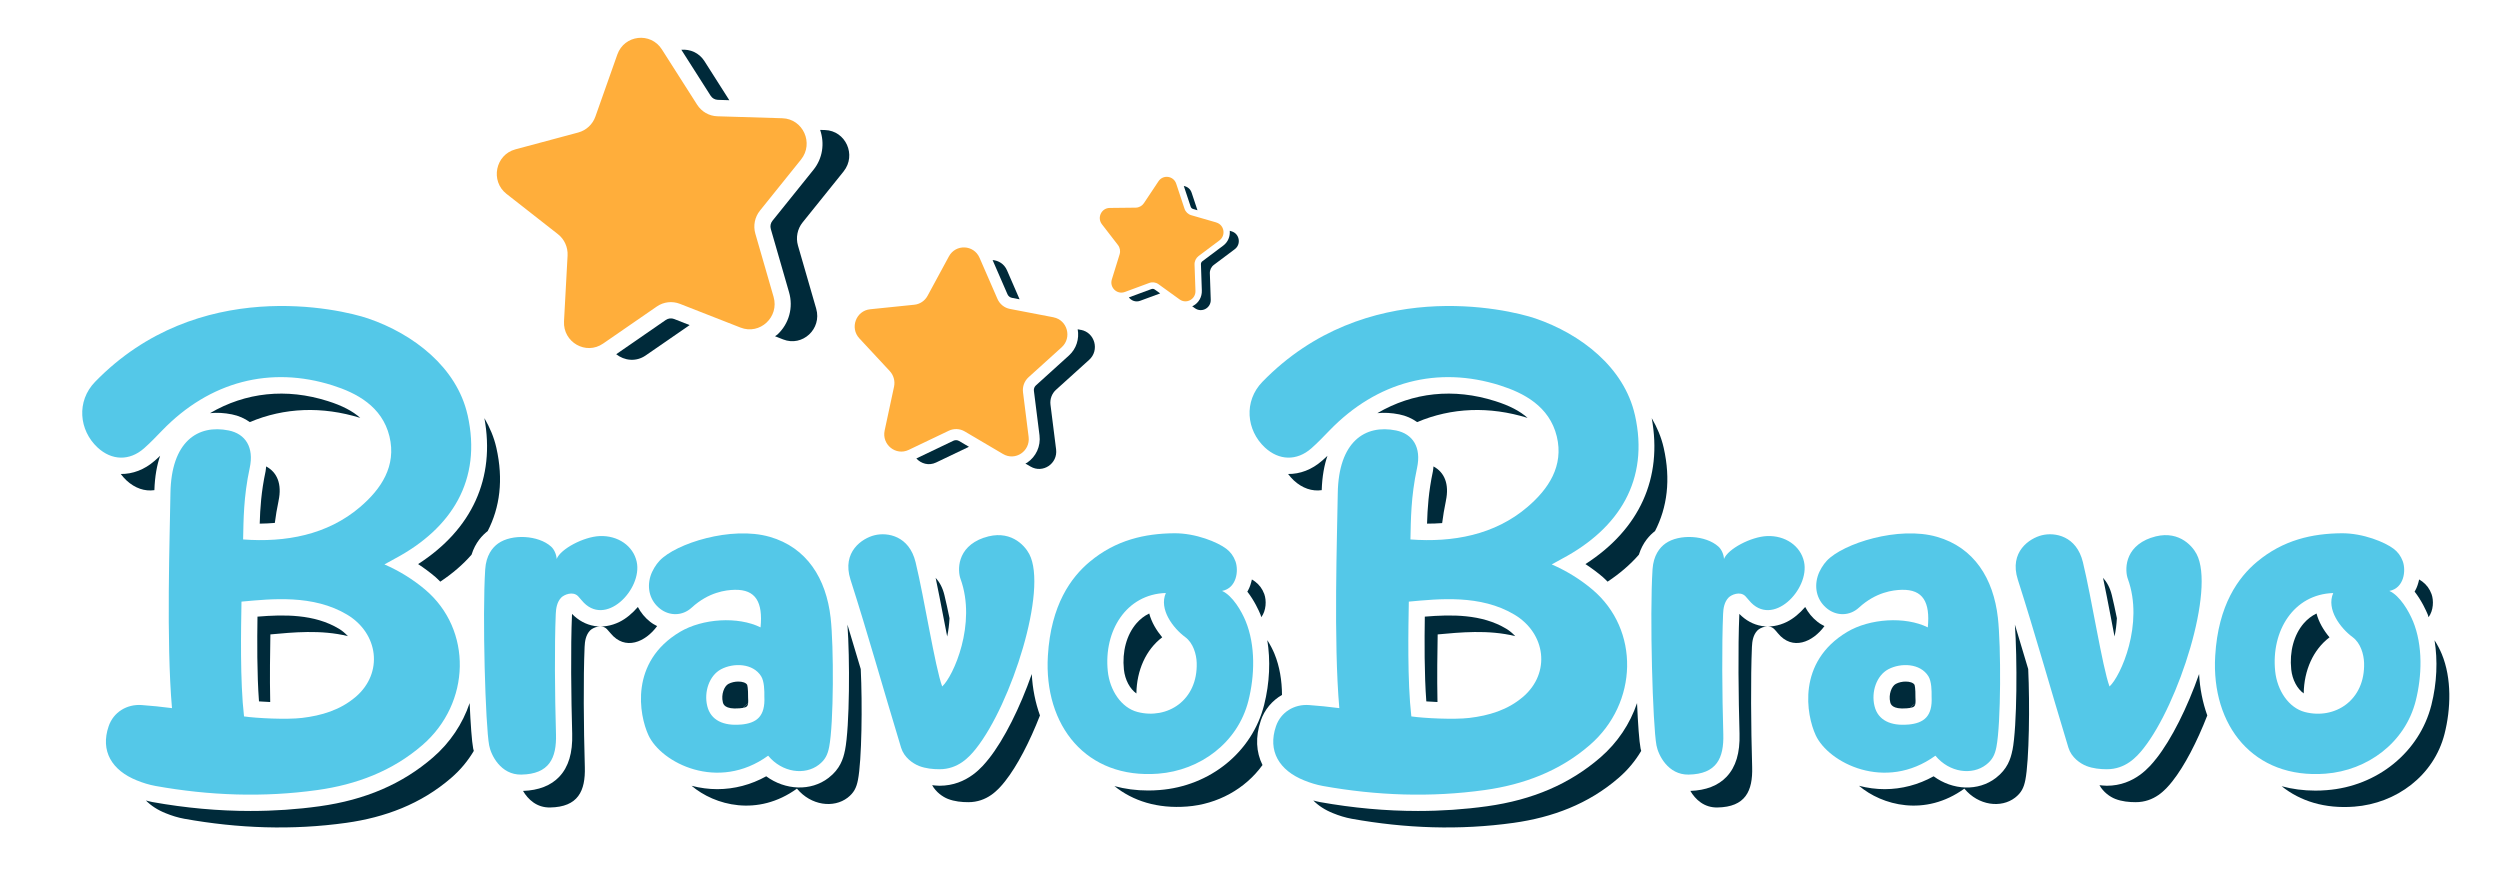 <svg width="131" height="46" viewBox="0 0 131 46" fill="none" xmlns="http://www.w3.org/2000/svg">
<path d="M44.206 8.98C44.891 8.127 44.315 6.848 43.229 6.814L42.975 6.807C43.219 7.52 43.106 8.3 42.627 8.896L40.476 11.57C40.379 11.69 40.346 11.851 40.391 12.002L41.346 15.312C41.579 16.114 41.346 16.963 40.737 17.53C40.699 17.566 40.652 17.585 40.611 17.619L41.038 17.787C42.051 18.185 43.075 17.232 42.769 16.176L41.813 12.866C41.693 12.446 41.783 11.995 42.055 11.656L44.206 8.982V8.98Z" fill="#002A3A"/>
<path d="M34.892 16.763L32.289 18.561C32.711 18.895 33.32 18.979 33.833 18.626L36.137 17.035L35.322 16.715C35.177 16.658 35.016 16.679 34.89 16.766L34.892 16.763Z" fill="#002A3A"/>
<path d="M37.614 5.232L38.216 5.251L36.915 3.206C36.628 2.757 36.156 2.57 35.703 2.608L37.237 5.016C37.32 5.148 37.462 5.227 37.614 5.232Z" fill="#002A3A"/>
<path d="M49.962 23.093L48.016 24.024C48.265 24.296 48.668 24.418 49.049 24.236L50.773 23.412L50.256 23.108C50.166 23.055 50.055 23.05 49.962 23.093Z" fill="#002A3A"/>
<path d="M56.642 17.288L56.471 17.254C56.561 17.763 56.4 18.276 56.016 18.625L54.281 20.195C54.202 20.267 54.164 20.372 54.176 20.475L54.47 22.811C54.541 23.378 54.292 23.927 53.823 24.244C53.794 24.263 53.759 24.27 53.73 24.29L54.001 24.448C54.643 24.825 55.433 24.294 55.34 23.55L55.046 21.212C55.008 20.917 55.117 20.619 55.338 20.422L57.074 18.853C57.626 18.351 57.372 17.427 56.644 17.285L56.642 17.288Z" fill="#002A3A"/>
<path d="M53.024 15.607L53.427 15.684L52.766 14.162C52.621 13.829 52.322 13.651 52.012 13.627L52.792 15.42C52.834 15.516 52.92 15.586 53.024 15.607Z" fill="#002A3A"/>
<path d="M62.515 10.95L62.747 11.017L62.441 10.096C62.375 9.894 62.209 9.776 62.031 9.745L62.392 10.83C62.411 10.89 62.458 10.933 62.517 10.95H62.515Z" fill="#002A3A"/>
<path d="M64.536 12.122L64.439 12.093C64.465 12.393 64.344 12.686 64.1 12.868L63.005 13.689C62.955 13.725 62.926 13.785 62.929 13.848L62.976 15.225C62.988 15.559 62.815 15.866 62.523 16.025C62.504 16.034 62.485 16.039 62.469 16.046L62.616 16.152C62.971 16.406 63.46 16.14 63.443 15.701L63.396 14.323C63.389 14.148 63.469 13.982 63.607 13.879L64.702 13.058C65.051 12.796 64.951 12.242 64.534 12.122H64.536Z" fill="#002A3A"/>
<path d="M60.336 15.147L59.152 15.584C59.283 15.754 59.51 15.848 59.745 15.761L60.793 15.375L60.508 15.171C60.459 15.135 60.395 15.125 60.338 15.147H60.336Z" fill="#002A3A"/>
<path d="M40.996 6.196L37.591 6.093C37.16 6.081 36.764 5.853 36.529 5.486L34.682 2.588C34.094 1.664 32.712 1.825 32.347 2.86L31.199 6.107C31.055 6.518 30.718 6.83 30.3 6.943L27.007 7.826C25.957 8.107 25.682 9.487 26.54 10.159L29.234 12.269C29.575 12.536 29.765 12.956 29.741 13.393L29.554 16.835C29.494 17.932 30.704 18.626 31.602 18.004L34.416 16.062C34.772 15.815 35.225 15.764 35.628 15.921L38.805 17.166C39.818 17.562 40.842 16.612 40.536 15.556L39.58 12.245C39.459 11.825 39.55 11.374 39.822 11.036L41.973 8.361C42.658 7.509 42.082 6.23 40.996 6.196Z" fill="#FFAE3B"/>
<path d="M55.204 16.626L52.918 16.187C52.629 16.132 52.385 15.935 52.266 15.661L51.327 13.505C51.028 12.819 50.08 12.776 49.722 13.436L48.603 15.503C48.461 15.764 48.202 15.94 47.908 15.968L45.592 16.206C44.855 16.283 44.52 17.183 45.03 17.73L46.626 19.447C46.827 19.665 46.91 19.968 46.848 20.261L46.355 22.562C46.199 23.297 46.941 23.895 47.612 23.576L49.717 22.57C49.985 22.442 50.296 22.457 50.55 22.606L52.56 23.791C53.203 24.171 53.992 23.64 53.9 22.894L53.606 20.556C53.568 20.261 53.677 19.965 53.897 19.766L55.633 18.196C56.185 17.694 55.932 16.77 55.204 16.628V16.626Z" fill="#FFAE3B"/>
<path d="M63.733 11.656L62.421 11.277C62.255 11.229 62.123 11.102 62.068 10.936L61.634 9.628C61.497 9.21 60.944 9.136 60.703 9.501L59.941 10.646C59.844 10.79 59.683 10.879 59.512 10.881L58.149 10.896C57.715 10.9 57.473 11.407 57.741 11.752L58.581 12.84C58.687 12.977 58.72 13.159 58.668 13.327L58.26 14.643C58.13 15.063 58.533 15.452 58.941 15.3L60.221 14.827C60.382 14.767 60.565 14.791 60.705 14.892L61.814 15.692C62.168 15.946 62.658 15.68 62.642 15.24L62.594 13.863C62.587 13.687 62.668 13.522 62.806 13.416L63.901 12.595C64.249 12.333 64.15 11.779 63.733 11.659V11.656Z" fill="#FFAE3B"/>
<path d="M38.93 37.09C39.1 37.066 39.181 37.021 39.2 36.855C39.1 36.92 39.008 36.999 38.93 37.09Z" fill="#002A3A"/>
<path d="M100.098 37.09C100.268 37.066 100.349 37.021 100.368 36.855C100.268 36.92 100.176 36.999 100.098 37.09Z" fill="#002A3A"/>
<path d="M38.747 37.116C38.822 37.108 38.875 37.101 38.929 37.094C39.01 37.003 39.1 36.924 39.2 36.859C39.209 36.785 39.209 36.686 39.2 36.549C39.204 36.047 39.161 35.911 39.147 35.877C39.081 35.772 38.898 35.714 38.69 35.714C38.519 35.714 38.329 35.752 38.17 35.836C37.95 35.952 37.777 36.388 37.877 36.797C37.9 36.892 37.971 37.181 38.742 37.116H38.747Z" fill="#002A3A"/>
<path d="M44.276 39.319C44.186 39.773 44.015 40.299 43.417 40.76C42.488 41.477 41.146 41.41 40.15 40.678C39.347 41.124 38.474 41.35 37.59 41.352C37.139 41.352 36.689 41.292 36.238 41.175C37.45 42.202 39.702 42.812 41.76 41.324C42.5 42.217 43.69 42.358 44.416 41.799C44.745 41.544 44.876 41.278 44.956 40.872C45.158 39.855 45.193 36.89 45.103 35.058C44.871 34.271 44.639 33.496 44.406 32.73C44.534 34.465 44.527 38.059 44.278 39.319H44.276Z" fill="#002A3A"/>
<path d="M51.815 39.756C51.509 40.143 50.696 41.173 49.228 41.173C49.093 41.173 48.972 41.154 48.844 41.144C49.048 41.511 49.396 41.756 49.674 41.864C50.015 41.998 50.399 42.034 50.74 42.034C51.715 42.034 52.294 41.41 52.663 40.942C53.306 40.129 53.958 38.866 54.494 37.49C54.254 36.821 54.105 36.093 54.065 35.32C53.448 37.08 52.621 38.739 51.817 39.756H51.815Z" fill="#002A3A"/>
<path d="M49.632 33.352C49.698 33.05 49.736 32.726 49.755 32.397C49.663 31.951 49.575 31.538 49.487 31.182C49.392 30.786 49.227 30.498 49.027 30.277C49.16 30.909 49.293 31.602 49.426 32.291C49.492 32.639 49.561 33.002 49.632 33.352Z" fill="#002A3A"/>
<path d="M33.424 31.806C33.139 32.137 32.81 32.415 32.464 32.586C31.581 33.023 30.645 32.859 29.974 32.168C29.974 32.182 29.974 32.194 29.972 32.211C29.898 33.928 29.929 36.559 29.983 38.45C30.012 39.451 29.791 40.186 29.308 40.699C28.867 41.167 28.224 41.415 27.406 41.444C27.669 41.89 28.125 42.325 28.824 42.312C30.296 42.288 30.68 41.446 30.645 40.198C30.583 38.059 30.564 35.541 30.633 33.897C30.645 33.594 30.7 33.267 30.918 33.039C31.062 32.888 31.525 32.684 31.802 32.965C31.868 33.035 31.932 33.107 31.992 33.181C32.755 34.115 33.824 33.644 34.434 32.807C34.31 32.744 34.187 32.677 34.073 32.586C33.794 32.367 33.578 32.101 33.424 31.806Z" fill="#002A3A"/>
<path d="M60.901 33.397C60.592 33.025 60.339 32.6 60.22 32.147C59.966 32.269 59.739 32.444 59.547 32.667C59.035 33.263 58.795 34.141 58.892 35.08C58.949 35.627 59.21 36.1 59.547 36.338C59.563 35.126 60.047 34.041 60.898 33.397H60.901Z" fill="#002A3A"/>
<path d="M65.359 31.001C65.729 31.474 65.962 31.993 66.052 32.211C66.068 32.252 66.075 32.3 66.092 32.341C66.353 31.99 66.369 31.465 66.249 31.131C66.147 30.852 65.985 30.639 65.765 30.473C65.717 30.437 65.66 30.401 65.599 30.363C65.554 30.569 65.492 30.768 65.393 30.946C65.383 30.965 65.371 30.985 65.359 31.001Z" fill="#002A3A"/>
<path d="M66.06 37.773C66.261 37.178 66.664 36.71 67.177 36.414C67.172 35.67 67.056 34.926 66.783 34.261C66.698 34.055 66.567 33.793 66.406 33.544C66.577 34.6 66.534 35.773 66.24 36.94C65.617 39.403 63.411 41.196 60.754 41.398C60.552 41.415 60.353 41.422 60.158 41.422C59.537 41.422 58.947 41.343 58.395 41.191C59.362 41.969 60.647 42.382 62.202 42.262C63.791 42.142 65.251 41.343 66.155 40.087C65.818 39.413 65.775 38.618 66.062 37.773H66.06Z" fill="#002A3A"/>
<path d="M21.909 29.558C22.226 29.766 22.53 29.992 22.819 30.237C22.909 30.314 22.987 30.398 23.07 30.479C23.703 30.059 24.253 29.589 24.709 29.066C24.91 28.42 25.285 28.036 25.555 27.829C26.193 26.591 26.387 25.136 26.01 23.468C25.885 22.908 25.662 22.392 25.382 21.91C25.958 25.049 24.747 27.731 21.906 29.56L21.909 29.558Z" fill="#002A3A"/>
<path d="M14.596 26.241C14.785 25.363 14.518 24.743 13.946 24.441C13.934 24.53 13.934 24.609 13.915 24.703C13.69 25.754 13.631 26.645 13.609 27.439C13.88 27.437 14.143 27.422 14.401 27.401C14.449 27.033 14.51 26.649 14.598 26.239L14.596 26.241Z" fill="#002A3A"/>
<path d="M8.106 24.143C7.571 24.613 6.949 24.844 6.328 24.837C6.418 24.954 6.515 25.07 6.627 25.173C7.073 25.586 7.585 25.756 8.09 25.684C8.113 24.959 8.225 24.364 8.391 23.884C8.298 23.973 8.204 24.059 8.106 24.145V24.143Z" fill="#002A3A"/>
<path d="M24.609 36.842C24.244 37.927 23.587 38.913 22.688 39.691C21.088 41.076 19.146 41.914 16.749 42.248C15.563 42.413 14.354 42.495 13.129 42.495C11.445 42.495 9.729 42.339 7.995 42.029C7.882 42.01 7.761 41.974 7.645 41.945C7.91 42.214 8.254 42.442 8.681 42.612C8.994 42.74 9.323 42.843 9.655 42.903C12.474 43.41 15.312 43.513 18.143 43.117C20.168 42.833 22.058 42.135 23.646 40.759C24.13 40.342 24.523 39.862 24.827 39.348C24.817 39.305 24.801 39.259 24.794 39.218C24.723 38.846 24.659 37.953 24.609 36.842Z" fill="#002A3A"/>
<path d="M18.88 21.9C18.482 21.542 17.927 21.252 17.178 21.017C14.999 20.325 12.872 20.556 11.004 21.65C11.367 21.612 11.751 21.633 12.151 21.713C12.512 21.785 12.822 21.926 13.09 22.118C14.897 21.355 16.874 21.278 18.88 21.898V21.9Z" fill="#002A3A"/>
<path d="M14.166 33.243C15.325 33.138 16.816 32.984 18.232 33.334C18.094 33.191 17.943 33.056 17.76 32.946C16.468 32.17 14.879 32.197 13.492 32.312C13.473 33.56 13.464 35.325 13.571 36.753C13.755 36.767 13.955 36.777 14.159 36.786C14.13 35.452 14.154 34.112 14.168 33.243H14.166Z" fill="#002A3A"/>
<path d="M105.448 39.319C105.358 39.773 105.185 40.299 104.589 40.76C103.66 41.48 102.318 41.413 101.322 40.678C100.518 41.124 99.646 41.35 98.762 41.352C98.311 41.352 97.858 41.292 97.41 41.175C98.622 42.202 100.876 42.812 102.932 41.324C103.672 42.217 104.862 42.358 105.588 41.799C105.917 41.544 106.048 41.278 106.128 40.872C106.33 39.855 106.365 36.892 106.278 35.058C106.045 34.271 105.813 33.496 105.58 32.73C105.706 34.465 105.701 38.059 105.452 39.319H105.448Z" fill="#002A3A"/>
<path d="M99.916 37.116C99.992 37.108 100.044 37.101 100.099 37.094C100.179 37.003 100.269 36.924 100.369 36.859C100.378 36.785 100.378 36.686 100.369 36.549C100.374 36.047 100.331 35.908 100.317 35.877C100.25 35.772 100.068 35.714 99.859 35.714C99.689 35.714 99.499 35.752 99.342 35.836C99.122 35.952 98.949 36.388 99.048 36.797C99.072 36.892 99.143 37.181 99.914 37.116H99.916Z" fill="#002A3A"/>
<path d="M112.983 39.756C112.677 40.143 111.863 41.173 110.396 41.173C110.261 41.173 110.14 41.154 110.012 41.144C110.216 41.511 110.564 41.756 110.842 41.864C111.183 41.998 111.567 42.034 111.908 42.034C112.883 42.034 113.461 41.41 113.831 40.942C114.474 40.129 115.126 38.866 115.662 37.49C115.422 36.821 115.273 36.093 115.233 35.32C114.616 37.08 113.789 38.739 112.985 39.756H112.983Z" fill="#002A3A"/>
<path d="M110.801 33.35C110.868 33.047 110.906 32.723 110.925 32.395C110.835 31.951 110.745 31.535 110.659 31.182C110.562 30.786 110.396 30.498 110.199 30.277C110.332 30.909 110.465 31.605 110.598 32.291C110.664 32.639 110.733 32.999 110.801 33.352V33.35Z" fill="#002A3A"/>
<path d="M94.592 31.806C94.307 32.137 93.978 32.415 93.632 32.586C92.749 33.023 91.813 32.859 91.142 32.168C91.142 32.182 91.142 32.194 91.14 32.211C91.066 33.932 91.097 36.561 91.151 38.45C91.18 39.451 90.959 40.186 90.476 40.699C90.035 41.167 89.392 41.415 88.574 41.444C88.837 41.89 89.293 42.325 89.992 42.312C91.464 42.288 91.849 41.446 91.813 40.198C91.751 38.059 91.732 35.541 91.801 33.897C91.813 33.594 91.868 33.267 92.086 33.039C92.23 32.888 92.693 32.684 92.97 32.965C93.039 33.035 93.1 33.107 93.16 33.181C93.923 34.115 94.992 33.644 95.602 32.807C95.478 32.744 95.355 32.677 95.241 32.586C94.962 32.367 94.746 32.101 94.592 31.806Z" fill="#002A3A"/>
<path d="M126.526 31.001C126.896 31.477 127.128 31.993 127.218 32.211C127.235 32.252 127.242 32.3 127.256 32.341C127.517 31.99 127.533 31.465 127.413 31.131C127.311 30.852 127.149 30.639 126.929 30.473C126.881 30.437 126.825 30.401 126.763 30.363C126.718 30.569 126.656 30.771 126.557 30.946C126.547 30.965 126.535 30.985 126.523 31.001H126.526Z" fill="#002A3A"/>
<path d="M122.066 33.397C121.756 33.025 121.504 32.6 121.386 32.147C121.132 32.269 120.907 32.444 120.715 32.665C120.203 33.26 119.963 34.139 120.06 35.078C120.117 35.625 120.378 36.098 120.715 36.335C120.731 35.123 121.215 34.038 122.066 33.397Z" fill="#002A3A"/>
<path d="M127.947 34.267C127.862 34.061 127.731 33.8 127.57 33.55C127.741 34.606 127.698 35.78 127.404 36.947C126.781 39.409 124.576 41.203 121.918 41.404C121.716 41.421 121.517 41.428 121.323 41.428C120.701 41.428 120.111 41.349 119.559 41.198C120.526 41.975 121.811 42.388 123.366 42.268C125.564 42.1 127.537 40.65 128.094 38.454C128.424 37.153 128.481 35.559 127.949 34.27L127.947 34.267Z" fill="#002A3A"/>
<path d="M75.334 33.243C76.493 33.138 77.984 32.984 79.4 33.334C79.265 33.191 79.111 33.056 78.928 32.946C77.636 32.17 76.047 32.197 74.66 32.312C74.641 33.56 74.632 35.325 74.739 36.753C74.924 36.767 75.123 36.777 75.324 36.786C75.296 35.452 75.319 34.112 75.334 33.246V33.243Z" fill="#002A3A"/>
<path d="M80.048 21.9C79.65 21.542 79.095 21.252 78.346 21.017C76.167 20.325 74.04 20.556 72.172 21.65C72.532 21.612 72.919 21.633 73.319 21.713C73.68 21.785 73.99 21.926 74.258 22.118C76.065 21.355 78.042 21.278 80.046 21.898L80.048 21.9Z" fill="#002A3A"/>
<path d="M75.764 26.241C75.953 25.363 75.685 24.743 75.114 24.441C75.102 24.53 75.105 24.609 75.083 24.703C74.858 25.754 74.801 26.645 74.777 27.439C75.048 27.439 75.311 27.43 75.569 27.41C75.617 27.041 75.678 26.652 75.766 26.239L75.764 26.241Z" fill="#002A3A"/>
<path d="M85.781 36.842C85.415 37.927 84.759 38.913 83.86 39.691C82.26 41.076 80.318 41.914 77.921 42.248C76.735 42.413 75.526 42.495 74.3 42.495C72.617 42.495 70.9 42.339 69.167 42.029C69.053 42.01 68.935 41.976 68.816 41.945C69.082 42.214 69.426 42.442 69.853 42.612C70.165 42.74 70.495 42.843 70.827 42.903C73.646 43.41 76.484 43.513 79.315 43.117C81.34 42.833 83.23 42.135 84.818 40.759C85.302 40.342 85.695 39.862 85.999 39.348C85.989 39.305 85.973 39.259 85.966 39.218C85.894 38.846 85.83 37.953 85.781 36.842Z" fill="#002A3A"/>
<path d="M83.077 29.558C83.394 29.766 83.7 29.992 83.987 30.237C84.077 30.314 84.155 30.398 84.238 30.479C84.871 30.059 85.421 29.589 85.877 29.066C86.078 28.42 86.453 28.033 86.723 27.829C87.361 26.591 87.555 25.136 87.178 23.468C87.053 22.908 86.83 22.392 86.55 21.91C87.126 25.052 85.917 27.731 83.074 29.56L83.077 29.558Z" fill="#002A3A"/>
<path d="M69.274 24.143C68.739 24.613 68.117 24.844 67.496 24.837C67.586 24.954 67.683 25.067 67.795 25.173C68.241 25.586 68.753 25.756 69.258 25.684C69.281 24.959 69.393 24.364 69.559 23.884C69.466 23.973 69.371 24.059 69.274 24.145V24.143Z" fill="#002A3A"/>
<path d="M40.329 28.129C38.324 27.552 35.414 28.474 34.561 29.382C34.366 29.588 34.172 29.905 34.084 30.193C33.883 30.853 34.072 31.499 34.592 31.902C35.073 32.277 35.751 32.293 36.244 31.84C37.133 31.024 38.039 30.916 38.497 30.906C39.604 30.882 39.981 31.554 39.853 32.874C38.67 32.289 36.811 32.406 35.625 33.114C32.984 34.691 33.489 37.464 33.978 38.523C34.644 39.968 37.615 41.506 40.251 39.598C40.991 40.493 42.181 40.633 42.907 40.073C43.236 39.819 43.367 39.552 43.447 39.147C43.689 37.92 43.694 33.861 43.525 32.37C43.293 30.318 42.283 28.69 40.332 28.129H40.329ZM38.824 37.966C37.923 38.045 37.242 37.752 37.06 36.996C36.877 36.249 37.171 35.392 37.785 35.068C38.44 34.723 39.457 34.749 39.884 35.436C40.05 35.702 40.057 36.194 40.052 36.499C40.106 37.538 39.654 37.894 38.824 37.968V37.966Z" fill="#54C8E8"/>
<path d="M51.551 28.176C50.1 28.68 50.183 29.929 50.33 30.33C51.189 32.689 49.953 35.447 49.37 35.971C48.993 34.938 48.436 31.352 47.976 29.458C47.642 28.08 46.508 27.876 45.825 28.047C45.185 28.205 44.099 28.909 44.566 30.373C45.477 33.217 46.248 35.985 47.217 39.178C47.371 39.687 47.827 40.006 48.161 40.138C48.502 40.27 48.886 40.308 49.228 40.308C50.202 40.308 50.781 39.684 51.151 39.216C52.993 36.885 54.918 30.894 53.932 29.029C53.676 28.544 52.896 27.711 51.551 28.179V28.176Z" fill="#54C8E8"/>
<path d="M31.424 28.09C30.589 28.125 29.375 28.759 29.169 29.29C29.157 29.038 29.029 28.776 28.875 28.639C28.216 28.046 26.826 27.962 26.101 28.478C25.8 28.692 25.473 29.1 25.425 29.832C25.269 32.245 25.435 38.018 25.632 39.057C25.726 39.566 26.236 40.606 27.313 40.589C28.785 40.565 29.169 39.722 29.134 38.474C29.072 36.335 29.053 33.817 29.122 32.173C29.134 31.87 29.188 31.544 29.406 31.316C29.551 31.165 30.013 30.96 30.291 31.241C30.357 31.311 30.421 31.383 30.48 31.457C31.694 32.941 33.679 30.879 33.363 29.436C33.181 28.601 32.375 28.049 31.421 28.09H31.424Z" fill="#54C8E8"/>
<path d="M64.033 30.965C64.803 30.821 64.917 29.904 64.737 29.41C64.635 29.131 64.474 28.918 64.253 28.752C63.815 28.418 62.667 27.933 61.527 27.943C60.002 27.957 58.475 28.286 57.093 29.443C56.13 30.25 55.068 31.685 54.909 34.362C54.691 38.025 56.917 40.829 60.687 40.541C62.885 40.373 64.858 38.923 65.415 36.726C65.745 35.425 65.801 33.831 65.27 32.542C65.062 32.033 64.585 31.205 64.035 30.965H64.033ZM59.604 37.307C58.757 37.086 58.153 36.179 58.048 35.168C57.83 33.058 59.016 31.136 61.09 31.073C60.713 31.933 61.481 32.924 62.107 33.385C62.529 33.697 62.693 34.29 62.707 34.727C62.771 36.707 61.161 37.713 59.604 37.307Z" fill="#54C8E8"/>
<path d="M24.499 21.74C23.939 19.253 21.671 17.501 19.288 16.687C17.815 16.186 10.385 14.45 4.981 20.009C3.997 21.023 4.137 22.542 5.112 23.449C5.854 24.138 6.786 24.162 7.547 23.493C7.879 23.2 8.184 22.881 8.493 22.561C10.992 19.976 14.178 19.165 17.429 20.194C18.666 20.586 20.02 21.282 20.407 22.864C20.786 24.422 19.968 25.631 18.866 26.57C17.151 28.034 14.956 28.433 12.739 28.267C12.763 27.264 12.756 26.049 13.085 24.522C13.32 23.437 12.862 22.736 11.985 22.556C10.363 22.227 8.969 23.137 8.931 25.855C8.9 28.073 8.706 33.594 9.012 37.106C8.301 37.019 8.066 36.993 7.428 36.945C6.65 36.887 5.944 37.317 5.693 38.056C5.249 39.357 5.863 40.368 7.172 40.894C7.485 41.021 7.815 41.124 8.147 41.184C10.966 41.691 13.804 41.794 16.634 41.398C18.659 41.114 20.549 40.416 22.137 39.04C24.677 36.842 24.767 32.996 22.275 30.893C21.649 30.365 20.928 29.916 20.144 29.575C20.321 29.477 20.509 29.371 20.698 29.27C23.664 27.689 25.27 25.161 24.501 21.74H24.499ZM18.64 36.513C17.829 37.211 16.843 37.497 15.828 37.619C15.02 37.715 13.446 37.636 12.787 37.54C12.573 35.677 12.63 32.958 12.654 31.525C14.228 31.381 16.414 31.143 18.192 32.209C19.831 33.191 20.101 35.257 18.643 36.513H18.64Z" fill="#54C8E8"/>
<path d="M101.493 28.129C99.488 27.552 96.579 28.474 95.725 29.382C95.531 29.588 95.336 29.905 95.248 30.193C95.047 30.853 95.237 31.499 95.756 31.902C96.237 32.277 96.915 32.293 97.408 31.84C98.297 31.024 99.203 30.916 99.661 30.906C100.768 30.882 101.145 31.554 101.017 32.874C99.834 32.289 97.975 32.406 96.79 33.114C94.148 34.691 94.653 37.464 95.142 38.523C95.808 39.968 98.779 41.506 101.415 39.598C102.155 40.493 103.345 40.633 104.071 40.073C104.4 39.819 104.531 39.552 104.611 39.147C104.853 37.92 104.858 33.861 104.689 32.37C104.457 30.318 103.447 28.69 101.496 28.129H101.493ZM99.988 37.966C99.087 38.045 98.406 37.752 98.224 36.996C98.041 36.249 98.335 35.392 98.949 35.068C99.604 34.723 100.621 34.749 101.048 35.436C101.214 35.702 101.221 36.194 101.216 36.499C101.271 37.538 100.818 37.894 99.988 37.968V37.966Z" fill="#54C8E8"/>
<path d="M112.719 28.176C111.268 28.68 111.351 29.929 111.498 30.33C112.357 32.689 111.121 35.447 110.538 35.971C110.161 34.938 109.604 31.352 109.144 29.458C108.81 28.08 107.676 27.876 106.993 28.047C106.353 28.205 105.267 28.909 105.734 30.373C106.645 33.217 107.415 35.985 108.385 39.178C108.539 39.687 108.995 40.006 109.329 40.138C109.67 40.27 110.054 40.308 110.396 40.308C111.37 40.308 111.949 39.684 112.319 39.216C114.161 36.885 116.086 30.894 115.1 29.029C114.844 28.544 114.064 27.711 112.719 28.179V28.176Z" fill="#54C8E8"/>
<path d="M92.592 28.09C91.757 28.125 90.543 28.759 90.337 29.29C90.325 29.038 90.197 28.776 90.043 28.639C89.384 28.046 87.995 27.962 87.269 28.478C86.968 28.692 86.641 29.1 86.593 29.832C86.437 32.245 86.603 38.018 86.799 39.057C86.894 39.566 87.404 40.606 88.481 40.589C89.953 40.565 90.337 39.722 90.301 38.474C90.24 36.335 90.221 33.817 90.29 32.173C90.301 31.87 90.356 31.544 90.574 31.316C90.719 31.165 91.181 30.96 91.459 31.241C91.525 31.311 91.589 31.383 91.648 31.457C92.862 32.941 94.847 30.879 94.531 29.436C94.349 28.601 93.543 28.049 92.589 28.09H92.592Z" fill="#54C8E8"/>
<path d="M126.436 32.542C126.227 32.033 125.751 31.205 125.201 30.965C125.971 30.821 126.085 29.904 125.905 29.41C125.803 29.131 125.642 28.918 125.421 28.752C124.982 28.418 123.835 27.933 122.695 27.943C121.17 27.957 119.643 28.286 118.261 29.443C117.298 30.25 116.236 31.685 116.077 34.362C115.859 38.025 118.085 40.829 121.855 40.541C124.053 40.373 126.026 38.923 126.583 36.726C126.912 35.425 126.969 33.831 126.438 32.542H126.436ZM120.774 37.31C119.928 37.089 119.323 36.181 119.219 35.171C119.001 33.061 120.186 31.138 122.261 31.076C121.884 31.935 122.652 32.926 123.278 33.387C123.7 33.699 123.863 34.292 123.878 34.729C123.942 36.709 122.332 37.715 120.774 37.31Z" fill="#54C8E8"/>
<path d="M85.667 21.74C85.107 19.253 82.838 17.501 80.456 16.687C78.983 16.186 71.553 14.45 66.149 20.009C65.165 21.023 65.305 22.542 66.28 23.449C67.022 24.138 67.954 24.162 68.715 23.493C69.047 23.2 69.352 22.881 69.661 22.561C72.16 19.976 75.346 19.165 78.597 20.194C79.834 20.586 81.188 21.282 81.575 22.864C81.954 24.422 81.136 25.631 80.034 26.57C78.319 28.034 76.124 28.433 73.907 28.267C73.931 27.264 73.924 26.049 74.253 24.522C74.488 23.437 74.03 22.736 73.153 22.556C71.531 22.227 70.137 23.137 70.099 25.855C70.068 28.073 69.874 33.594 70.18 37.106C69.469 37.019 69.234 36.993 68.596 36.945C67.818 36.887 67.112 37.317 66.861 38.056C66.417 39.357 67.031 40.368 68.34 40.894C68.653 41.021 68.983 41.124 69.314 41.184C72.134 41.691 74.972 41.794 77.802 41.398C79.827 41.114 81.717 40.416 83.305 39.04C85.845 36.842 85.935 32.996 83.443 30.893C82.817 30.365 82.096 29.916 81.311 29.575C81.489 29.477 81.677 29.371 81.866 29.27C84.832 27.689 86.438 25.161 85.669 21.74H85.667ZM79.808 36.513C78.998 37.211 78.011 37.497 76.996 37.619C76.188 37.715 74.614 37.636 73.954 37.54C73.741 35.677 73.798 32.958 73.822 31.525C75.396 31.381 77.582 31.143 79.36 32.209C80.999 33.191 81.269 35.257 79.811 36.513H79.808Z" fill="#54C8E8"/>
</svg>
